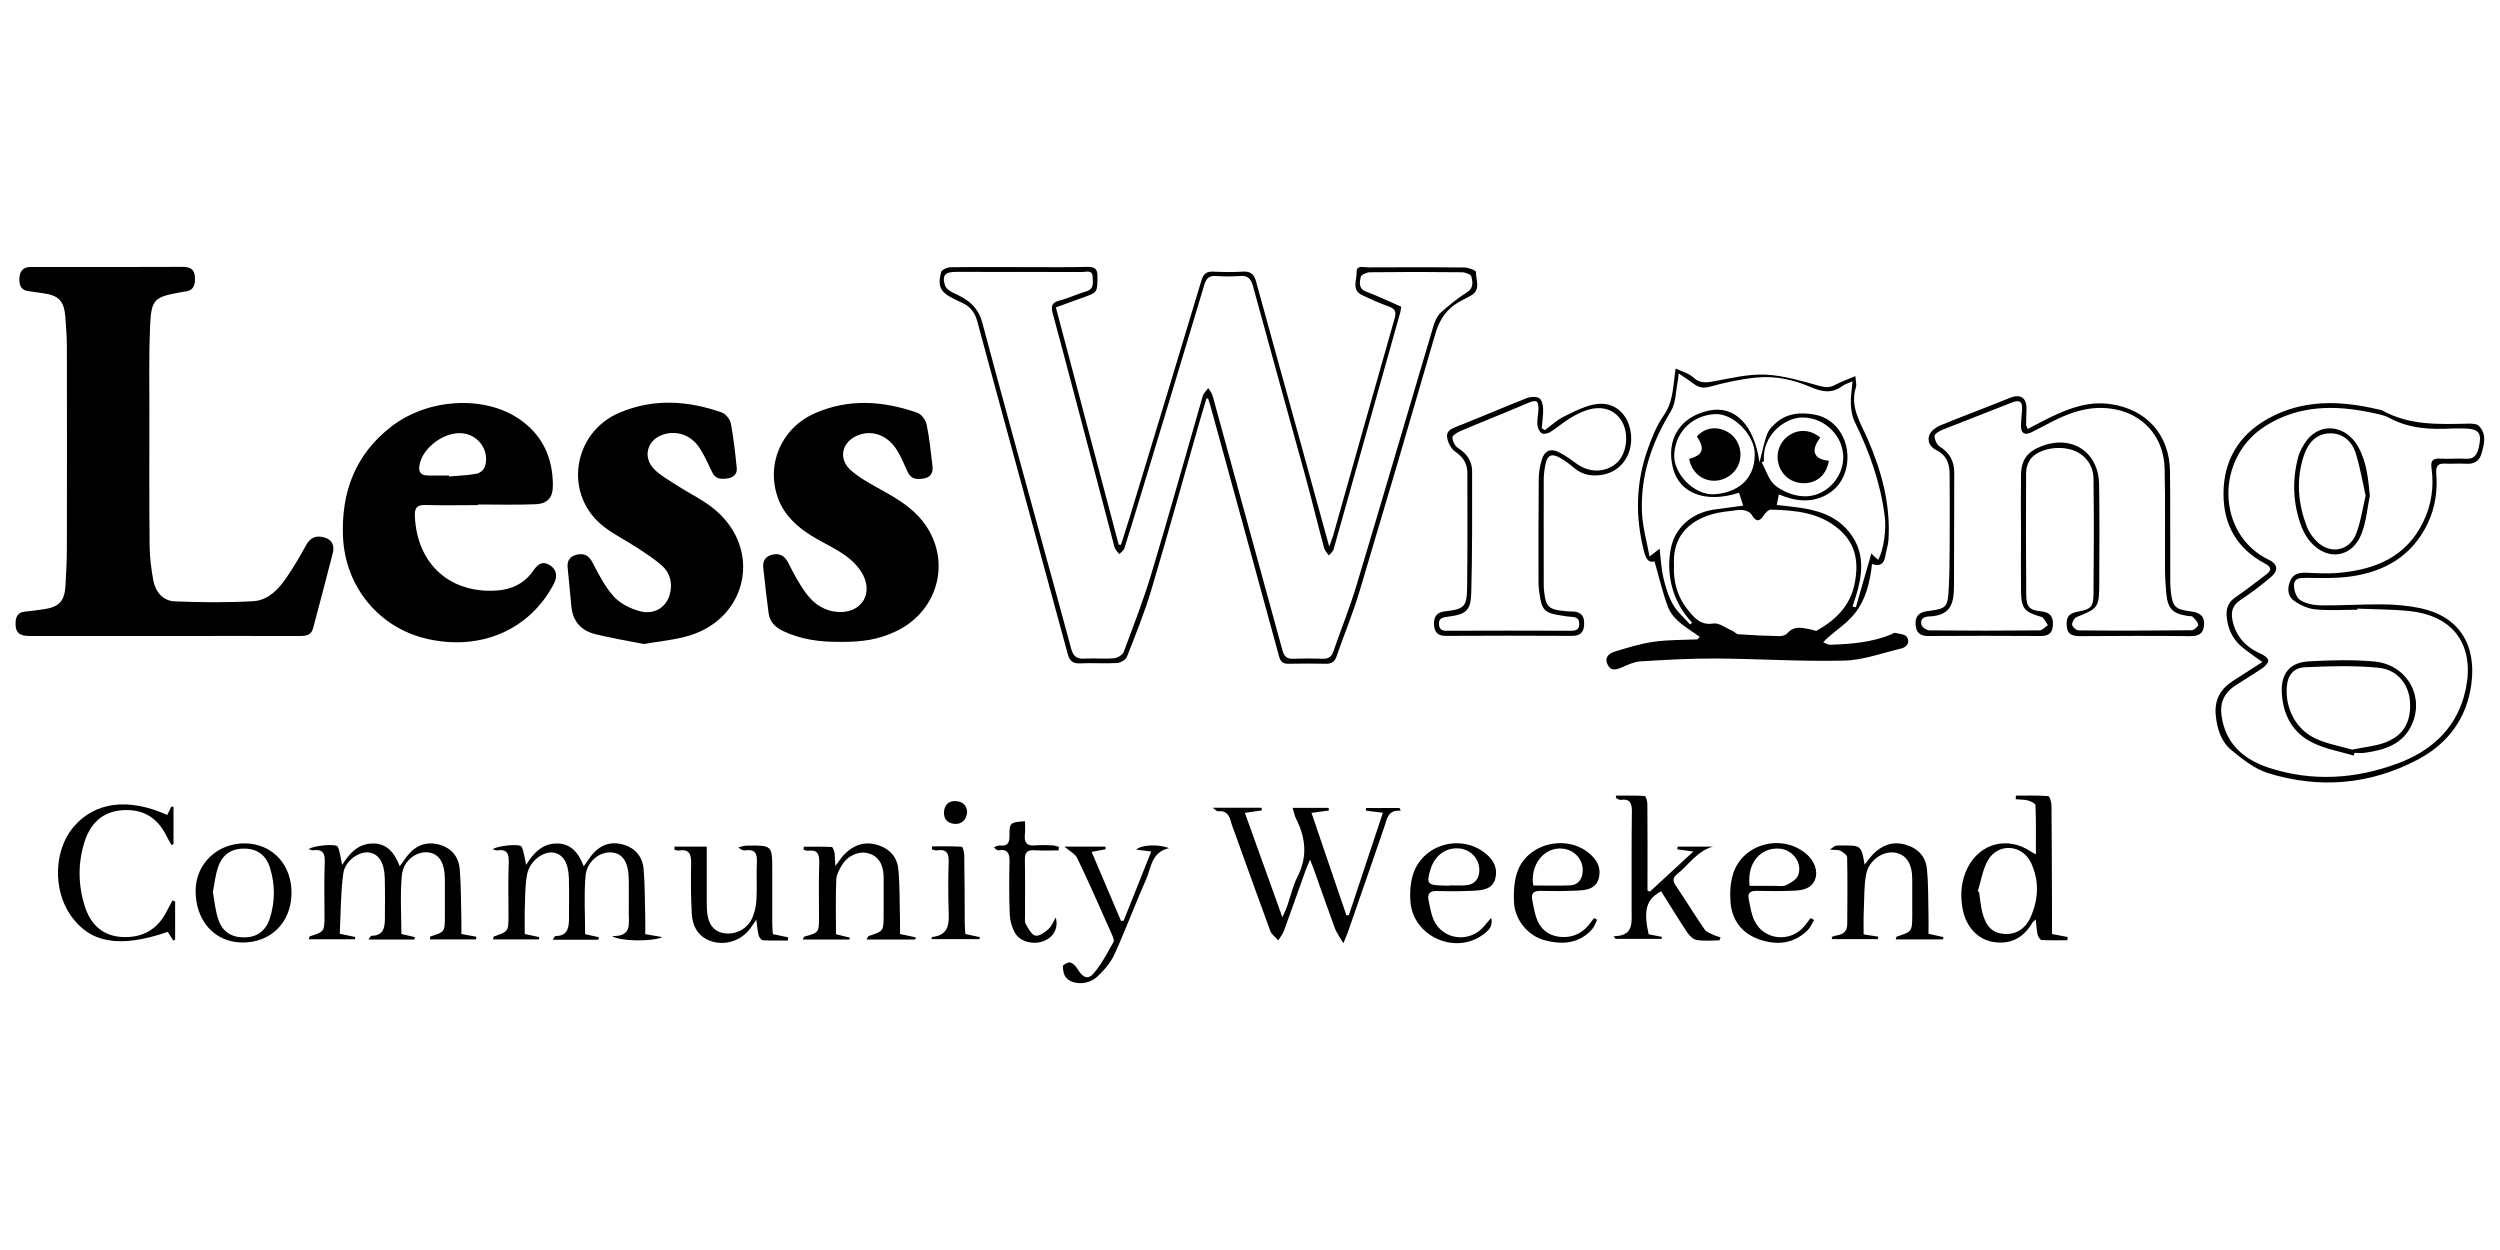 <?xml version="1.0" encoding="utf-8"?>
<!-- Generator: Adobe Illustrator 27.9.0, SVG Export Plug-In . SVG Version: 6.00 Build 0)  -->
<svg version="1.1" id="Layer_2" xmlns="http://www.w3.org/2000/svg" xmlns:xlink="http://www.w3.org/1999/xlink" x="0px" y="0px"
	 viewBox="0 0 200 100" style="enable-background:new 0 0 200 100;" xml:space="preserve">
<g>
	<path d="M13.15,50.88c-3.6,0-7.2,0-10.8,0c-0.85,0-1.15-0.32-1.1-1.14c0.03-0.49,0.25-0.76,0.74-0.81
		c0.48-0.05,0.96-0.11,1.44-0.18c1.3-0.18,1.74-0.63,1.81-1.94c0.06-1.02,0.11-2.04,0.11-3.06c0.01-5.31,0.01-10.62,0-15.93
		c0-0.82-0.06-1.63-0.12-2.45c-0.11-1.32-0.53-1.74-1.83-1.92c-0.38-0.05-0.76-0.11-1.14-0.16c-0.59-0.08-0.73-0.49-0.71-1
		c0.02-0.51,0.22-0.89,0.8-0.93c0.1-0.01,0.2,0,0.31,0c3.98,0,7.96,0.01,11.94-0.01c0.6,0,0.95,0.18,0.99,0.78
		c0.04,0.6-0.06,1.14-0.84,1.2c-0.08,0-0.15,0.03-0.23,0.04c-2.24,0.4-2.42,0.55-2.52,2.85c-0.09,2.22-0.05,4.44-0.05,6.66
		c0,3.6-0.02,7.2,0.02,10.8c0.01,0.91,0.13,1.83,0.29,2.73c0.17,0.94,0.77,1.66,1.73,1.7c2.11,0.08,4.22,0.11,6.32-0.02
		c1.17-0.08,2-0.98,2.64-1.93c0.56-0.82,1.06-1.68,1.54-2.55c0.34-0.63,0.82-0.8,1.47-0.61c0.64,0.19,0.81,0.67,0.66,1.26
		c-0.51,2-1.04,3.99-1.57,5.99c-0.14,0.55-0.53,0.63-1.05,0.63C20.4,50.87,16.77,50.88,13.15,50.88z"/>
	<path d="M38.23,40.41c-1.4,0-2.81,0.03-4.21-0.01c-0.69-0.02-0.86,0.25-0.83,0.91c0.17,3.8,2.8,6.2,6.58,5.93
		c1.2-0.09,2.22-0.59,2.91-1.61c0.35-0.51,0.73-0.79,1.33-0.4c0.52,0.34,0.62,0.88,0.27,1.53c-1.93,3.62-5.78,5.3-10.02,4.37
		c-3.91-0.85-6.65-4.17-6.82-8.19c-0.15-3.58,0.99-6.59,3.86-8.81c2.9-2.25,7.35-2.52,10.16-0.66c1.9,1.26,2.76,3.09,2.77,5.33
		c0.01,1-0.41,1.5-1.41,1.54c-1.53,0.06-3.06,0.02-4.59,0.02C38.23,40.37,38.23,40.39,38.23,40.41z M35.92,38.04
		c0,0.03,0,0.06,0,0.08c0.73-0.07,1.47-0.09,2.19-0.22c0.25-0.04,0.58-0.29,0.66-0.52c0.44-1.19-0.38-2.5-1.65-2.7
		c-1.46-0.24-3.3,1.07-3.56,2.52c-0.1,0.55,0.1,0.84,0.67,0.84C34.8,38.04,35.36,38.04,35.92,38.04z"/>
	<path d="M51.52,51.52c-1.28-0.25-2.61-0.47-3.91-0.79c-1.12-0.28-1.79-1.03-1.9-2.22c-0.1-1.04-0.2-2.08-0.3-3.12
		c-0.06-0.59,0.24-0.92,0.79-1.03c0.57-0.11,0.93,0.11,1.21,0.66c0.49,0.94,0.99,1.92,1.69,2.7c0.51,0.56,1.32,0.97,2.07,1.17
		c1.03,0.28,1.86-0.17,2.24-0.9c0.43-0.84,0.36-1.95-0.35-2.64c-0.62-0.59-1.37-1.05-2.09-1.53c-0.85-0.56-1.78-1.02-2.59-1.63
		c-3.36-2.52-2.61-7.59,1.21-9.19c2.7-1.13,5.44-0.96,8.15,0c0.32,0.11,0.66,0.54,0.73,0.88c0.22,1.17,0.35,2.37,0.47,3.56
		c0.05,0.49-0.27,0.76-0.72,0.83c-0.49,0.07-0.97,0.09-1.24-0.48c-0.32-0.66-0.62-1.35-1.02-1.96c-0.66-1-1.74-1.39-2.79-1.1
		c-1.36,0.36-1.82,1.79-0.84,2.8c0.51,0.52,1.18,0.88,1.79,1.28c1.07,0.69,2.26,1.24,3.2,2.07c3.61,3.17,2.46,8.52-2.12,9.95
		C54.05,51.19,52.81,51.29,51.52,51.52z"/>
	<path d="M67.18,51.35c-1.57,0.01-3.1-0.18-4.54-0.87c-0.62-0.3-1.06-0.73-1.15-1.42c-0.16-1.21-0.3-2.42-0.43-3.64
		c-0.07-0.62,0.26-0.98,0.84-1.07c0.58-0.09,0.92,0.19,1.19,0.73c0.42,0.84,0.87,1.68,1.43,2.43c0.63,0.84,1.48,1.4,2.59,1.45
		c1.62,0.07,2.64-1.2,2.05-2.71c-0.26-0.66-0.83-1.29-1.41-1.72c-0.87-0.65-1.9-1.09-2.83-1.67c-1.17-0.73-2.17-1.64-2.66-2.96
		c-1.01-2.69,0.21-5.63,2.91-6.83c2.71-1.2,5.48-1.01,8.21-0.05c0.33,0.11,0.68,0.58,0.75,0.94c0.23,1.09,0.33,2.21,0.47,3.32
		c0.07,0.54-0.16,0.91-0.7,1c-0.52,0.09-1.02,0.08-1.29-0.53c-0.27-0.61-0.53-1.22-0.88-1.78c-0.7-1.11-1.87-1.56-2.95-1.2
		c-1.43,0.47-1.81,1.94-0.65,2.91c0.85,0.71,1.87,1.22,2.84,1.77c1.23,0.7,2.39,1.49,3.17,2.7c1.96,3.02,0.78,6.88-2.56,8.4
		C70.3,51.14,69.05,51.37,67.18,51.35z"/>
	<path d="M135.98,50.95c-0.97-0.71-2.13-1.28-2.56-2.44c-0.43-1.15-0.7-2.36-1.06-3.6c-0.5,0.15-0.7-0.25-0.84-0.8
		c-0.71-2.75-0.66-5.48,0.29-8.15c0.33-0.95,0.72-1.91,1.29-2.73c0.69-0.98,0.73-2.06,0.87-3.15c0.02-0.12,0.03-0.25,0.08-0.6
		c0.54,0.26,1.06,0.39,1.41,0.71c0.53,0.49,1.04,0.43,1.67,0.31c1.36-0.25,2.75-0.59,4.12-0.53c1.46,0.07,2.92,0.52,4.34,0.91
		c0.46,0.13,0.79,0.13,1.2-0.08c0.49-0.26,1.03-0.45,1.64-0.71c0.03,0.43,0.11,0.67,0.05,0.87c-0.51,1.58,0.36,2.85,0.94,4.18
		c1.11,2.56,1.83,5.21,1.66,8.03c-0.03,0.45-0.19,0.89-0.26,1.33c-0.1,0.61-0.42,0.84-1.06,0.62c-0.16,1.47-0.5,2.89-1.44,4.03
		c-0.58,0.71-1.38,1.23-2.08,1.85c-0.13,0.11-0.25,0.25-0.38,0.37c0.17,0.07,0.34,0.21,0.51,0.21c1.69-0.05,3.37-0.18,4.95-0.84
		c0.09-0.04,0.2-0.13,0.28-0.11c0.33,0.08,0.8,0.1,0.95,0.32c0.27,0.41,0.01,0.82-0.45,0.93c-1.53,0.36-3.06,0.94-4.61,0.97
		c-3.41,0.08-6.83-0.15-10.25-0.17c-2.01-0.01-4.02,0.11-6.02,0.23c-0.49,0.03-0.98,0.27-1.45,0.47c-0.47,0.21-0.91,0.33-1.17-0.23
		c-0.27-0.58,0.15-0.89,0.6-1.03c1.02-0.31,2.05-0.63,3.1-0.78c1.15-0.16,2.33-0.14,3.5-0.19
		C135.86,51.09,135.92,51.02,135.98,50.95z M133.92,45.21c-0.07,1.3,0.26,2.54,1.11,3.58c0.5,0.61,1,1.26,2.04,1.09
		c0.46-0.07,1,0.36,1.5,0.58c0.18,0.08,0.34,0.27,0.51,0.28c1.09,0.08,2.18,0.13,3.27,0.15c0.21,0,0.49-0.07,0.62-0.21
		c0.56-0.66,1.23-0.45,1.91-0.32c0.16,0.03,0.37,0.15,0.48,0.08c1.48-0.84,2.63-1.94,3-3.7c0.35-1.68,0.15-3.18-1.21-4.37
		c-1.58-1.38-3.52-1.55-5.48-1.6c-0.19,0-0.43,0.25-0.56,0.44c-0.38,0.59-0.65,0.52-0.99-0.05c-0.12-0.2-0.46-0.33-0.72-0.36
		c-0.34-0.04-0.7,0.06-1.05,0.09C135.84,41.12,133.76,42.38,133.92,45.21z M150.26,44.79c0.45-0.86,0.65-2.41,0.52-3.47
		c-0.33-2.67-1.22-5.16-2.4-7.57c-0.2-0.41-0.29-0.91-0.31-1.38c-0.03-0.58,0.07-1.17,0.13-1.86c-0.36,0.16-0.62,0.22-0.81,0.37
		c-0.84,0.63-1.65,0.47-2.55,0.08c-1.36-0.59-2.82-0.9-4.29-0.76c-1.27,0.12-2.54,0.4-3.78,0.74c-0.55,0.15-0.91,0.04-1.31-0.26
		c-0.35-0.27-0.73-0.51-1.17-0.81c-0.03,0.29-0.03,0.44-0.06,0.58c-0.17,0.82-0.15,1.77-0.56,2.45c-1.54,2.52-2.45,5.18-2.31,8.13
		c0.05,1.13,0.38,2.25,0.6,3.49c0.35-0.27,0.52-0.4,0.81-0.62c0.1,0.85,0.13,1.6,0.3,2.32c0.17,0.73,0.4,1.49,0.77,2.14
		c0.34,0.6,0.91,1.07,1.37,1.6c0.05-0.05,0.1-0.1,0.16-0.15c-1.52-1.58-2.14-3.8-1.69-5.99c0.33-1.6,1.64-2.78,3.41-3.05
		c0.76-0.11,1.53-0.21,2.37-0.32c-0.14-0.43-0.24-0.73-0.34-1.03c-2.66,0.86-4.76,0.06-5.28-1.96c-0.59-2.28,0.55-4.11,2.85-4.61
		c2.09-0.45,3.64,1.13,4.07,4.14c0.6-2.47,0.6-2.47,1.21-3.06c0.92-0.89,2.08-0.97,3.21-0.76c1.84,0.33,2.95,2.28,2.53,4.23
		c-0.19,0.89-0.68,1.62-1.43,2.09c-1.27,0.78-2.61,0.64-3.97,0.06c-0.06,0.32-0.11,0.58-0.17,0.85c2.17,0.24,4.35,0.35,5.81,2.18
		c1.48,1.87,0.95,3.92,0.25,5.94c0.09,0.02,0.18,0.04,0.27,0.06c0.41-1.41,0.81-2.82,1.24-4.31
		C149.84,44.43,150.03,44.6,150.26,44.79z M140.38,36.33c0.01-1.5-1.7-3.3-3.21-3.2c-1.71,0.11-3.09,1.3-3.23,3.17
		c-0.12,1.58,1.62,3.35,3.21,3.24C138.84,39.43,140.38,38.5,140.38,36.33z M141.12,36.89c-0.06,0.04-0.12,0.07-0.18,0.11
		c0.35,0.63,0.56,1.42,1.08,1.84c0.59,0.47,1.43,0.81,2.19,0.86c1.76,0.12,3.24-1.4,3.25-3.11c0-1.72-1.47-3.16-3.2-3.19
		C142.77,33.36,140.93,34.87,141.12,36.89z"/>
	<path d="M96.52,31.87c-0.19,0.65-0.4,1.3-0.58,1.95c-1.28,4.46-2.51,8.94-3.84,13.39c-0.54,1.81-1.25,3.56-1.94,5.32
		c-0.09,0.24-0.5,0.49-0.78,0.51c-0.99,0.06-1.99-0.02-2.98,0.03c-0.61,0.03-0.84-0.23-0.99-0.78c-1.93-7.12-3.87-14.23-5.81-21.35
		c-0.48-1.75-0.95-3.49-1.42-5.24c-0.18-0.68-0.56-1.19-1.22-1.48c-0.21-0.09-0.42-0.2-0.62-0.3c-1.1-0.53-1.35-0.98-1.05-2.15
		c0.05-0.19,0.48-0.39,0.74-0.39c2.12-0.03,4.24-0.01,6.36-0.01c1.53,0,3.06,0.02,4.6-0.02c0.59-0.01,0.82,0.16,0.81,0.78
		c-0.02,1.26,0.01,1.26-1.15,1.67c-0.69,0.25-1.39,0.5-2.18,0.79c1.68,6.36,3.35,12.68,5.03,18.99c0.06,0,0.12,0,0.18,0
		c0.25-0.8,0.51-1.59,0.75-2.38c1.9-6.25,3.8-12.5,5.68-18.75c0.16-0.53,0.4-0.75,0.95-0.72c0.79,0.04,1.59,0.05,2.37,0
		c0.64-0.04,0.91,0.23,1.06,0.81c1.07,3.91,2.16,7.82,3.24,11.73c0.86,3.1,1.71,6.19,2.61,9.46c0.13-0.39,0.24-0.63,0.31-0.88
		c1.64-5.79,3.26-11.59,4.92-17.38c0.16-0.55,0.02-0.78-0.49-0.96c-0.72-0.26-1.42-0.57-2.11-0.9c-0.87-0.41-0.42-1.21-0.44-1.83
		c-0.02-0.6,0.55-0.39,0.89-0.39c2.58-0.01,5.16-0.02,7.74,0.01c0.32,0,0.92,0.24,0.92,0.35c-0.03,0.63,0.42,1.41-0.38,1.88
		c-0.46,0.27-0.97,0.48-1.4,0.8c-0.78,0.58-1.22,1.38-1.49,2.33c-1.98,6.84-3.99,13.67-6.03,20.49c-0.53,1.78-1.25,3.51-1.86,5.27
		c-0.15,0.44-0.41,0.59-0.85,0.58c-1-0.02-1.99-0.02-2.99,0c-0.42,0.01-0.63-0.15-0.75-0.57c-1.81-6.65-3.64-13.29-5.46-19.93
		c-0.06-0.23-0.14-0.46-0.21-0.69C96.61,31.87,96.56,31.87,96.52,31.87z M112.1,24.54c-0.04,0.21-0.05,0.34-0.08,0.46
		c-1.77,6.31-3.55,12.63-5.33,18.94c-0.05,0.19-0.25,0.33-0.38,0.5c-0.13-0.2-0.32-0.38-0.38-0.59c-0.53-1.97-1.01-3.96-1.55-5.93
		c-1.38-5.02-2.78-10.03-4.15-15.06c-0.17-0.61-0.45-0.84-1.07-0.78c-0.61,0.05-1.23,0.04-1.84,0c-0.54-0.04-0.81,0.13-0.97,0.69
		c-1.7,5.7-3.44,11.39-5.16,17.07c-0.41,1.34-0.81,2.69-1.24,4.03c-0.06,0.18-0.27,0.31-0.41,0.46c-0.12-0.15-0.25-0.29-0.34-0.46
		c-0.07-0.13-0.09-0.29-0.13-0.44c-0.58-2.2-1.15-4.4-1.73-6.59c-1.04-3.92-2.06-7.85-3.12-11.76c-0.16-0.59-0.08-0.88,0.55-1.04
		c0.71-0.18,1.39-0.52,2.1-0.72c0.69-0.19,0.55-0.71,0.54-1.17c-0.02-0.59-0.51-0.39-0.82-0.39c-3.37-0.01-6.74-0.01-10.11-0.01
		c-0.88,0-1.13,0.28-0.88,1.08c0.08,0.25,0.42,0.49,0.69,0.61c1.09,0.48,1.95,1.08,2.29,2.36c1.57,5.89,3.2,11.77,4.81,17.66
		c0.77,2.81,1.55,5.61,2.3,8.42c0.16,0.6,0.43,0.85,1.06,0.81c0.79-0.05,1.59,0.04,2.37-0.03c0.28-0.02,0.69-0.27,0.78-0.51
		c0.78-2.1,1.6-4.2,2.24-6.35c1.41-4.69,2.72-9.42,4.08-14.12c0.07-0.23,0.29-0.42,0.44-0.64c0.12,0.21,0.29,0.4,0.35,0.62
		c1.87,6.79,3.73,13.58,5.59,20.38c0.13,0.47,0.35,0.68,0.85,0.66c0.79-0.03,1.58-0.03,2.37,0c0.46,0.02,0.7-0.16,0.85-0.59
		c0.62-1.78,1.33-3.54,1.87-5.35c2.07-6.89,4.09-13.8,6.14-20.7c0.11-0.38,0.3-0.79,0.58-1.05c0.65-0.59,1.35-1.15,2.09-1.62
		c0.56-0.35,0.46-0.84,0.36-1.27c-0.04-0.17-0.5-0.34-0.76-0.34c-2.45-0.03-4.9-0.03-7.35,0c-0.26,0-0.7,0.2-0.74,0.37
		c-0.09,0.44-0.21,0.95,0.46,1.19C110.23,23.68,111.13,24.12,112.1,24.54z"/>
	<path d="M180.99,52.96c-0.66-0.48-1.26-0.86-1.78-1.33c-0.68-0.63-1.02-1.46-1.08-2.39c-0.04-0.6,0.16-1.08,0.68-1.44
		c0.84-0.58,1.65-1.2,2.46-1.82c0.4-0.3,0.54-0.58-0.06-0.89c-2.24-1.18-3.34-3.09-3.33-5.61c0.01-2.66,1.23-4.67,3.51-5.96
		c2.81-1.59,5.81-1.49,8.85-0.77c0.12,0.03,0.26,0.04,0.37,0.1c2.18,1.21,4.56,1.09,6.93,1.04c0.27,0,0.63,0.02,0.78,0.19
		c0.64,0.67,0.41,1.47,0.19,2.24c-0.18,0.6-0.62,0.82-1.24,0.78c-0.53-0.04-1.07,0.02-1.61-0.01c-0.6-0.04-0.81,0.17-0.76,0.79
		c0.11,1.39-0.08,2.75-0.7,4.03c-1.24,2.56-3.4,3.81-6.1,4.2c-1.15,0.17-2.34,0.13-3.51,0.12c-0.5,0-1.03-0.03-1.07,0.55
		c-0.02,0.41,0.18,1.02,0.49,1.22c0.46,0.3,1.1,0.42,1.66,0.43c1.66,0.02,3.32-0.1,4.98-0.08c0.99,0.01,1.99,0.1,2.96,0.3
		c3.15,0.66,4.51,2.96,4.1,6.06c-0.36,2.76-1.89,4.8-4.31,6.07c-3.81,2-7.85,2.34-11.95,1.07c-1.07-0.33-2.05-1.11-2.94-1.84
		c-0.82-0.68-1.15-1.71-1.25-2.8c-0.12-1.24,0.39-2.12,1.41-2.76C179.45,53.95,180.19,53.47,180.99,52.96z M188.59,48.69
		c0,0.03,0,0.06,0,0.09c-1.12,0-2.25,0.08-3.37-0.03c-0.59-0.06-1.22-0.34-1.71-0.7c-0.52-0.38-0.54-1.03-0.28-1.61
		c0.24-0.54,0.72-0.64,1.28-0.62c0.89,0.04,1.79,0.09,2.68,0c2.87-0.27,5.31-1.28,6.66-4.05c0.67-1.37,0.88-2.82,0.67-4.32
		c-0.08-0.57,0.09-0.8,0.68-0.76c0.69,0.04,1.38-0.03,2.07,0.01c0.61,0.04,0.87-0.27,1.01-0.81c0.31-1.27,0.06-1.61-1.25-1.61
		c-0.28,0-0.56-0.01-0.84,0c-1.75,0.09-3.45,0.02-5.05-0.85c-0.42-0.23-0.92-0.31-1.39-0.41c-2.93-0.63-5.79-0.62-8.44,1.01
		c-4.18,2.58-3.99,8.76,0.21,10.76c0.7,0.34,0.77,0.85,0.16,1.37c-0.78,0.66-1.59,1.28-2.44,1.84c-0.61,0.4-0.78,0.9-0.65,1.57
		c0.26,1.35,1.08,2.21,2.31,2.75c0.23,0.1,0.55,0.33,0.56,0.52c0.01,0.2-0.26,0.47-0.47,0.61c-0.71,0.49-1.46,0.93-2.19,1.41
		c-0.82,0.54-1.2,1.28-1.09,2.27c0.27,2.34,1.77,3.63,3.83,4.3c3.42,1.11,6.85,0.9,10.21-0.33c2.6-0.95,4.58-2.64,5.36-5.37
		c0.94-3.28-0.12-6.4-4.39-6.85C191.34,48.74,189.96,48.75,188.59,48.69z"/>
	<path d="M162.21,34.32c0.68-0.35,1.29-0.69,1.93-0.99c1.49-0.71,3-1.25,4.71-1c2.87,0.41,4.71,2.45,4.75,5.37
		c0.03,2.81,0.01,5.62,0.02,8.42c0,0.38,0,0.77,0.04,1.15c0.14,1.29,0.34,1.48,1.65,1.65c0.76,0.09,1.09,0.46,1.01,1.14
		c-0.07,0.67-0.48,0.84-1.12,0.83c-2.91-0.03-5.82-0.02-8.72,0c-0.6,0-1.08-0.06-1.14-0.79c-0.06-0.75,0.16-1.04,0.94-1.18
		c0.97-0.18,1.19-0.37,1.2-1.36c0.03-3.09,0.04-6.18,0-9.27c-0.01-1.12-0.73-1.99-1.72-2.3c-1.18-0.37-2.74-0.05-3.33,0.75
		c-0.21,0.29-0.34,0.7-0.34,1.06c-0.02,3.27-0.02,6.53,0.01,9.8c0.01,0.97,0.25,1.21,1.22,1.31c0.73,0.08,0.96,0.47,0.91,1.13
		c-0.04,0.65-0.39,0.85-1.02,0.84c-2.98-0.02-5.97-0.02-8.95,0c-0.65,0.01-0.96-0.28-1.01-0.88c-0.05-0.62,0.19-1,0.88-1.1
		c1.57-0.21,1.69-0.25,1.77-1.83c0.11-2.22,0.06-4.44,0.08-6.66c0-0.82-0.01-1.63-0.01-2.45c0-0.84-0.23-1.55-1.07-1.95
		c-0.49-0.24-0.74-0.72-0.55-1.21c0.12-0.31,0.5-0.61,0.83-0.75c1.86-0.77,3.75-1.46,5.61-2.22c0.83-0.34,1.35-0.02,1.33,0.89
		c-0.01,0.43-0.03,0.87-0.03,1.3C162.11,34.07,162.14,34.12,162.21,34.32z M161.68,42.69C161.68,42.69,161.68,42.69,161.68,42.69
		c-0.01-1.56-0.02-3.11,0-4.67c0.01-1.22,0.5-1.88,1.63-2.32c2.43-0.95,4.58,0.45,4.62,3.06c0.04,2.65,0.02,5.31,0.01,7.96
		c0,1.86-0.1,1.97-1.8,2.64c-0.19,0.08-0.39,0.42-0.37,0.62c0.02,0.17,0.33,0.45,0.52,0.45c3.01,0.03,6.02,0.02,9.03-0.01
		c0.19,0,0.55-0.31,0.54-0.44c-0.03-0.23-0.27-0.45-0.45-0.64c-0.07-0.07-0.25-0.04-0.37-0.06c-1.24-0.19-1.62-0.57-1.74-1.83
		c-0.06-0.66-0.1-1.32-0.1-1.99c-0.01-2.66,0.03-5.31-0.03-7.96c-0.05-2.34-1.46-4.11-3.6-4.67c-1.87-0.49-3.59-0.01-5.25,0.82
		c-0.62,0.31-1.22,0.65-1.84,0.95c-0.5,0.24-0.8,0.06-0.8-0.51c0-0.41,0.05-0.81,0.08-1.22c0.06-0.78-0.17-0.92-0.88-0.64
		c-1.82,0.73-3.66,1.42-5.48,2.15c-0.25,0.1-0.65,0.34-0.64,0.5c0.01,0.3,0.19,0.71,0.44,0.86c0.8,0.5,1.14,1.18,1.14,2.1
		c-0.02,3.01,0,6.02-0.02,9.04c-0.01,1.5-0.3,2.37-2.03,2.44c-0.45,0.02-0.71,0.27-0.56,0.69c0.07,0.2,0.42,0.42,0.64,0.42
		c2.93,0.03,5.87,0.03,8.8,0c0.22,0,0.44-0.27,0.66-0.42c-0.17-0.23-0.3-0.59-0.53-0.66c-1.34-0.39-1.6-0.65-1.62-2.07
		C161.66,45.75,161.68,44.22,161.68,42.69z"/>
	<path d="M112.06,64.86c-1.04-0.09-1.1,0.65-1.31,1.28c-0.95,2.78-1.92,5.55-2.88,8.32c-0.09,0.26-0.2,0.51-0.4,1
		c-0.3-0.52-0.54-0.83-0.67-1.18c-0.57-1.53-1.1-3.07-1.65-4.61c-0.08-0.24-0.18-0.47-0.35-0.9c-0.17,0.4-0.27,0.64-0.36,0.88
		c-0.58,1.61-1.14,3.22-1.73,4.83c-0.1,0.27-0.3,0.5-0.45,0.75c-0.22-0.25-0.53-0.47-0.64-0.76c-0.98-2.66-1.93-5.33-2.89-7.99
		c-0.08-0.22-0.17-0.43-0.23-0.65c-0.14-0.57-0.36-1.01-1.07-0.93c-0.07,0.01-0.15-0.09-0.42-0.28c1.45,0,2.68,0,3.91,0
		c0.01,0.07,0.02,0.14,0.03,0.21c-0.41,0.06-0.83,0.12-1.36,0.2c0.98,2.74,1.95,5.44,3,8.35c0.19-0.43,0.31-0.66,0.39-0.91
		c0.27-0.77,0.44-1.59,0.81-2.31c0.82-1.6,0.68-3.11-0.1-4.65c-0.13-0.26-0.18-0.57-0.28-0.88c1.02,0,1.95,0,2.88,0
		c0,0.07,0.01,0.14,0.02,0.21c-0.43,0.06-0.85,0.12-1.39,0.19c0.94,2.77,1.87,5.48,2.79,8.19c0.07,0,0.13-0.01,0.2-0.01
		c0.9-2.7,1.8-5.4,2.72-8.19c-0.51-0.06-0.94-0.12-1.36-0.17c0.01-0.07,0.01-0.14,0.02-0.21c0.89,0,1.78,0,2.67,0
		C111.99,64.71,112.02,64.78,112.06,64.86z"/>
	<path d="M41.98,74.72c0.46,0.1,0.81,0.17,1.16,0.25c-0.01,0.06-0.02,0.12-0.02,0.18c-1.22,0-2.44,0-3.68,0
		c0.04-0.14,0.04-0.22,0.06-0.23c1.18-0.4,1.18-0.4,1.18-1.72c0-1.4-0.04-2.81,0.02-4.21c0.02-0.7-0.14-1.08-0.91-0.96
		c-0.1,0.02-0.22-0.05-0.37-0.09c0.36-0.29,2.18-0.47,2.31-0.2c0.19,0.4,0.23,0.87,0.36,1.45c0.57-0.93,1.26-1.67,2.37-1.71
		c1.17-0.04,1.8,0.69,2.24,1.82c0.22-0.31,0.37-0.53,0.52-0.74c0.61-0.83,1.42-1.26,2.45-1.04c1.07,0.23,1.72,0.94,1.82,2.01
		c0.11,1.29,0.09,2.6,0.13,3.9c0.01,0.43,0,0.85,0,1.3c0.46,0.08,0.83,0.14,1.38,0.24c-0.86,0.38-3.46,0.34-4.03-0.09
		c1.62,0.07,1.32-1.02,1.33-1.91c0.01-0.87,0.01-1.74,0-2.6c-0.01-1.35-0.45-2.08-1.33-2.17c-0.97-0.11-2.03,0.7-2.13,1.9
		c-0.13,1.54-0.03,3.09-0.03,4.63c0.41,0.09,0.75,0.17,1.1,0.25c-0.01,0.07-0.02,0.13-0.03,0.2c-1.18,0-2.37,0-3.66,0
		c0.11-0.16,0.16-0.3,0.21-0.3c0.97,0.01,1.09-0.65,1.09-1.4c0-1.07,0.02-2.15-0.01-3.22c-0.03-1.23-0.47-1.93-1.23-2.05
		c-0.8-0.13-1.88,0.65-2.1,1.68c-0.17,0.84-0.16,1.72-0.19,2.58C41.96,73.23,41.98,73.99,41.98,74.72z"/>
	<path d="M32.11,74.72c0.4,0.09,0.74,0.17,1.08,0.25c-0.01,0.06-0.02,0.13-0.04,0.19c-1.18,0-2.37,0-3.67,0
		c0.13-0.17,0.18-0.3,0.23-0.3c0.92,0.01,1.08-0.6,1.08-1.33c0.01-1.1,0.02-2.2-0.01-3.29c-0.03-1.23-0.48-1.92-1.24-2.04
		c-0.81-0.12-1.94,0.65-2.08,1.69c-0.21,1.58-0.2,3.19-0.28,4.81c0.5,0.11,0.87,0.18,1.24,0.26c-0.01,0.06-0.02,0.12-0.03,0.18
		c-1.22,0-2.44,0-3.69,0c0.05-0.14,0.05-0.22,0.08-0.23c1.17-0.38,1.17-0.38,1.18-1.64c0-1.43-0.04-2.86,0.02-4.29
		c0.03-0.72-0.16-1.06-0.92-0.96c-0.1,0.02-0.22-0.05-0.37-0.09c0.38-0.29,2.21-0.46,2.33-0.19c0.19,0.4,0.22,0.87,0.35,1.46
		c0.58-0.94,1.27-1.68,2.38-1.72c1.17-0.04,1.8,0.7,2.23,1.82c0.22-0.3,0.37-0.52,0.53-0.74c0.62-0.82,1.42-1.25,2.46-1.03
		c1.07,0.23,1.72,0.94,1.81,2.01c0.11,1.34,0.09,2.7,0.13,4.05c0.01,0.38,0,0.75,0,1.13c0.47,0.08,0.84,0.15,1.2,0.22
		c-0.01,0.07-0.02,0.14-0.03,0.21c-1.23,0-2.45,0-3.69,0c0.02-0.14,0.02-0.22,0.04-0.23c1.16-0.37,1.16-0.37,1.16-1.65
		c0-0.97,0-1.94,0-2.91c-0.01-1.35-0.46-2.07-1.34-2.17c-0.94-0.1-1.99,0.65-2.1,1.83C32,71.59,32.11,73.17,32.11,74.72z"/>
	<path d="M123.59,34.41c0.51-0.37,0.97-0.82,1.53-1.09c0.88-0.42,1.8-0.93,2.74-1.01c1.5-0.13,2.54,1.03,2.63,2.59
		c0.09,1.55-0.85,2.83-2.29,3.08c-0.85,0.15-1.61,0.02-2.29-0.56c-0.35-0.3-0.72-0.58-1.12-0.8c-0.66-0.37-0.99-0.22-1.15,0.51
		c-0.08,0.37-0.13,0.76-0.14,1.14c-0.01,2.81,0,5.62,0,8.42c0,0.18,0,0.36,0.02,0.53c0.13,1.33,0.36,1.55,1.7,1.67
		c0.2,0.02,0.41,0.03,0.61,0.03c0.69,0.02,0.94,0.41,0.9,1.05c-0.03,0.61-0.3,0.9-0.96,0.9c-3.37-0.02-6.73-0.02-10.1,0
		c-0.69,0.01-0.93-0.35-0.95-0.92c-0.02-0.56,0.18-0.96,0.85-1.04c1.59-0.18,1.78-0.36,1.8-1.95c0.04-3.04,0.02-6.08,0.02-9.11
		c0-0.75-0.32-1.27-0.96-1.71c-0.34-0.23-0.61-0.74-0.66-1.16c-0.08-0.58,0.47-0.73,0.94-0.92c1.82-0.72,3.62-1.5,5.45-2.22
		c0.29-0.11,0.73-0.13,0.97,0.01c0.21,0.12,0.31,0.55,0.32,0.84c0.02,0.52-0.07,1.05-0.11,1.57
		C123.43,34.32,123.51,34.37,123.59,34.41z M120.72,50.45C120.72,50.45,120.72,50.45,120.72,50.45c1.61,0,3.22,0,4.82,0.01
		c0.4,0,0.79,0.02,0.8-0.54c0.01-0.5-0.31-0.57-0.71-0.58c-0.2-0.01-0.4-0.05-0.61-0.08c-1.49-0.21-1.69-0.42-1.88-1.91
		c-0.03-0.23-0.06-0.46-0.06-0.69c0-2.78-0.01-5.57,0.02-8.35c0-0.53,0.1-1.07,0.26-1.58c0.21-0.67,0.69-0.88,1.32-0.57
		c0.52,0.25,1,0.61,1.47,0.95c1.01,0.73,2.28,0.71,3.17-0.06c0.8-0.7,1.02-2.25,0.47-3.27c-0.53-0.97-1.55-1.36-2.77-0.99
		c-0.5,0.15-0.99,0.4-1.44,0.68c-0.54,0.33-1.03,0.76-1.57,1.1c-0.19,0.11-0.54,0.19-0.68,0.09c-0.19-0.13-0.32-0.45-0.34-0.69
		c-0.03-0.38,0.06-0.76,0.08-1.14c0.04-0.8-0.14-0.89-0.88-0.57c-1.78,0.76-3.58,1.47-5.37,2.23c-0.25,0.11-0.64,0.35-0.63,0.51
		c0.02,0.3,0.21,0.7,0.46,0.85c0.72,0.45,1.12,1.05,1.12,1.88c0,3.24,0.02,6.48-0.07,9.72c-0.04,1.4-0.42,1.69-1.82,1.88
		c-0.4,0.06-0.8,0.07-0.76,0.62c0.03,0.57,0.45,0.51,0.84,0.51C117.55,50.45,119.13,50.45,120.72,50.45z"/>
	<path d="M162.87,68.36c0-1.41,0.02-2.68-0.03-3.94c0-0.14-0.37-0.32-0.59-0.38c-0.31-0.08-0.66-0.07-0.99-0.1
		c0-0.09,0-0.19,0.01-0.29c0.87,0,1.73-0.03,2.59,0.04c0.11,0.01,0.26,0.49,0.26,0.76c0.03,2.93,0.03,5.87,0.04,8.8
		c0,0.48,0,0.96,0,1.47c0.47,0.09,0.86,0.17,1.25,0.24c-0.01,0.09-0.02,0.17-0.02,0.26c-0.69,0-1.38,0.02-2.06-0.02
		c-0.12-0.01-0.28-0.27-0.32-0.43c-0.08-0.37-0.1-0.75-0.15-1.21c-0.13,0.11-0.21,0.16-0.26,0.24c-0.7,1.21-1.73,1.78-3.13,1.56
		c-1.26-0.2-2.21-1.23-2.47-2.7c-0.2-1.12-0.11-2.24,0.43-3.28c1-1.93,3.18-2.49,5-1.28C162.53,68.16,162.61,68.2,162.87,68.36z
		 M158.22,71.3c0.04,0.02,0.08,0.04,0.11,0.06c0.08,0.55,0.12,1.12,0.26,1.65c0.29,1.12,0.8,1.61,1.7,1.7
		c0.89,0.09,1.71-0.35,2.14-1.3c0.65-1.43,0.73-2.92,0.06-4.37c-0.69-1.48-2.62-1.64-3.45-0.23
		C158.61,69.55,158.49,70.47,158.22,71.3z"/>
	<path d="M137.56,75.23c-0.61,0-1.23,0.07-1.82-0.03c-0.29-0.05-0.59-0.35-0.77-0.62c-0.72-1.08-1.39-2.19-2.08-3.28
		c-1.19,0.65-1.43,1.5-1,3.44c0.35,0.07,0.7,0.14,1.06,0.21c-0.01,0.06-0.01,0.11-0.02,0.16c-1.23,0-2.45,0-3.68,0
		c-0.05-0.07-0.11-0.14-0.16-0.21c1.66-0.02,1.43-1.14,1.44-2.12c0.01-2.6-0.02-5.21,0.02-7.81c0.01-0.69-0.12-1.09-0.9-0.98
		c-0.12,0.02-0.26-0.1-0.38-0.15c0-0.06,0.01-0.13,0.01-0.19c0.77,0,1.53-0.02,2.3,0.03c0.09,0.01,0.21,0.42,0.21,0.64
		c0.02,2.04,0.01,4.08,0.01,6.13c0,0.27,0,0.53,0,0.8c0.06,0.03,0.12,0.05,0.19,0.08c1.12-1.04,2.25-2.07,3.48-3.21
		c-0.54-0.07-0.91-0.12-1.28-0.17c0.01-0.08,0.01-0.15,0.02-0.22c0.94,0,1.88,0,2.82,0c-1.28,0.36-1.94,1.47-2.87,2.21
		c-0.35,0.28-0.36,0.53-0.1,0.9c0.78,1.16,1.51,2.36,2.31,3.52c0.16,0.23,0.51,0.33,0.78,0.46c0.16,0.08,0.33,0.11,0.5,0.17
		C137.6,75.08,137.58,75.15,137.56,75.23z"/>
	<path d="M14.01,72.12c0,1.02,0,2.04,0,3.06c-0.05,0.02-0.1,0.04-0.15,0.06c-0.15-0.23-0.29-0.46-0.44-0.69
		c-3.84,1.32-6.23,0.91-7.78-1.34c-1.42-2.05-1.32-5.19,0.22-7.03c1.7-2.03,4.4-2.39,7.52-0.98c0.11-0.23,0.22-0.46,0.33-0.68
		c0.06,0.01,0.11,0.02,0.17,0.03c0,0.99,0,1.99,0,2.98c-0.05,0.02-0.1,0.05-0.15,0.08c-0.13-0.22-0.26-0.43-0.37-0.66
		c-0.77-1.57-1.92-2.26-3.63-2.13c-1.57,0.13-2.5,1.09-2.96,2.5c-0.55,1.72-0.53,3.48,0.02,5.2c0.46,1.43,1.41,2.36,2.99,2.44
		c1.61,0.08,2.81-0.59,3.55-2.04c0.15-0.3,0.32-0.59,0.47-0.89C13.86,72.06,13.93,72.09,14.01,72.12z"/>
	<path d="M66.83,69.28c0.3-0.39,0.45-0.65,0.66-0.87c0.72-0.76,1.58-1.12,2.62-0.84c1.01,0.27,1.67,0.96,1.76,1.99
		c0.12,1.32,0.09,2.65,0.13,3.97c0.01,0.4,0,0.8,0,1.19c0.49,0.1,0.87,0.19,1.26,0.27c-0.01,0.06-0.02,0.11-0.04,0.17
		c-1.28,0-2.55,0-3.9,0c0.1-0.16,0.12-0.26,0.18-0.28c1.18-0.39,1.18-0.39,1.19-1.6c0-1.05,0.01-2.09,0-3.14
		c-0.02-1.04-0.45-1.67-1.24-1.88c-0.73-0.2-1.62,0.17-2.09,0.94c-0.22,0.36-0.45,0.79-0.46,1.2c-0.06,1.44-0.02,2.89-0.02,4.34
		c0.39,0.1,0.75,0.19,1.11,0.27c-0.01,0.05-0.02,0.1-0.04,0.15c-1.22,0-2.45,0-3.72,0c0.07-0.15,0.08-0.22,0.11-0.23
		c1.17-0.32,1.18-0.33,1.18-1.55c0-1.45-0.03-2.91,0.02-4.36c0.02-0.71-0.15-1.07-0.92-0.96c-0.1,0.02-0.22-0.06-0.33-0.09
		c0-0.08,0-0.15,0.01-0.23c0.75,0,1.5-0.02,2.24,0.02c0.09,0,0.19,0.32,0.23,0.51C66.8,68.51,66.79,68.79,66.83,69.28z"/>
	<path d="M149.09,74.75c0.45,0.07,0.8,0.12,1.16,0.18c-0.01,0.07-0.01,0.13-0.02,0.2c-1.22,0-2.44,0-3.67,0
		c-0.01-0.06-0.01-0.12-0.02-0.18c0.15-0.04,0.3-0.11,0.46-0.13c0.51-0.08,0.77-0.37,0.78-0.88c0.01-1.79,0.03-3.57-0.01-5.36
		c0-0.18-0.32-0.4-0.54-0.52c-0.18-0.09-0.43-0.05-0.84-0.09c0.26-0.18,0.36-0.28,0.47-0.31c0.14-0.04,0.3-0.02,0.46-0.02
		c1.58-0.01,1.58-0.01,1.85,1.53c0.25-0.31,0.44-0.59,0.68-0.84c0.71-0.73,1.57-1.04,2.57-0.76c0.99,0.27,1.63,0.93,1.73,1.92
		c0.13,1.26,0.1,2.54,0.13,3.82c0.01,0.46,0,0.91,0,1.39c0.44,0.1,0.82,0.18,1.2,0.27c-0.01,0.06-0.02,0.12-0.04,0.18
		c-1.25,0-2.51,0-3.78,0c0.04-0.13,0.04-0.22,0.07-0.22c1.24-0.4,1.24-0.39,1.25-1.74c0-0.95,0-1.89,0-2.83
		c0-1.28-0.48-2.01-1.4-2.15c-0.96-0.15-2.08,0.62-2.29,1.74c-0.17,0.89-0.14,1.82-0.18,2.74
		C149.07,73.36,149.09,74.04,149.09,74.75z"/>
	<path d="M53.96,67.73c0.83,0,1.66,0,2.58,0c0,1.22,0,2.42,0,3.61c0,0.46-0.01,0.92,0.01,1.38c0.05,1.12,0.47,1.75,1.29,1.92
		c0.95,0.2,1.98-0.31,2.37-1.27c0.19-0.46,0.29-0.98,0.31-1.48c0.05-0.97-0.02-1.94,0.03-2.91c0.04-0.71-0.16-1.07-0.93-0.95
		c-0.16,0.02-0.34-0.04-0.55-0.24c0.23-0.05,0.45-0.14,0.68-0.14c2.03-0.03,2.03-0.03,2.03,1.98c0,1.4,0,2.81,0,4.21
		c0,0.3,0.03,0.6,0.05,0.89c0.45,0.09,0.84,0.18,1.23,0.26c-0.01,0.08-0.02,0.16-0.03,0.25c-0.67,0-1.34,0.02-2.01-0.02
		c-0.12-0.01-0.29-0.24-0.33-0.4c-0.09-0.34-0.11-0.7-0.18-1.24c-0.23,0.33-0.38,0.55-0.53,0.75c-0.69,0.9-1.88,1.3-2.94,1.01
		c-1.03-0.29-1.63-1.03-1.7-2.28c-0.07-1.32-0.08-2.65-0.05-3.98c0.02-0.76-0.16-1.18-1.01-1.04c-0.1,0.02-0.22-0.05-0.34-0.08
		C53.96,67.88,53.96,67.8,53.96,67.73z"/>
	<path d="M23.32,71.5c-0.04,2.33-1.69,3.94-3.98,3.9c-2.2-0.04-3.72-1.77-3.69-4.19c0.03-2.15,1.78-3.78,3.99-3.74
		C21.82,67.52,23.36,69.19,23.32,71.5z M17.03,71.37c0.13,0.7,0.19,1.45,0.42,2.14c0.34,1.05,1.07,1.5,2.15,1.48
		c0.96-0.02,1.65-0.51,1.98-1.5c0.43-1.34,0.44-2.72,0.02-4.06c-0.32-1.03-1.03-1.53-2.03-1.54c-1.05-0.02-1.8,0.47-2.13,1.51
		C17.23,70.01,17.16,70.68,17.03,71.37z"/>
	<path d="M145.13,73.6c-0.17,0.27-0.29,0.59-0.51,0.81c-1.1,1.09-2.44,1.23-3.83,0.76c-1.41-0.47-2.24-1.53-2.35-3.01
		c-0.06-0.75-0.01-1.56,0.21-2.26c0.76-2.41,3.89-3.24,5.84-1.6c0.66,0.55,0.97,1.39,0.72,2.04c-0.28,0.74-0.96,0.88-1.63,0.91
		c-1.02,0.05-2.04,0.04-3.06,0.02c-0.51-0.01-0.73,0.19-0.62,0.68c0.12,0.57,0.2,1.17,0.45,1.69c0.74,1.59,2.9,1.8,4.01,0.44
		c0.17-0.21,0.33-0.42,0.5-0.64C144.94,73.5,145.04,73.55,145.13,73.6z M139.97,70.87c0.64,0,1.29,0,1.95,0
		c0.33,0,0.7,0.07,0.98-0.06c0.37-0.18,0.84-0.46,0.96-0.81c0.35-0.98-0.45-2.03-1.5-2.11C140.83,67.77,139.74,69.07,139.97,70.87z"
		/>
	<path d="M127.77,73.58c-0.13,0.26-0.22,0.55-0.4,0.76c-1.05,1.17-2.4,1.25-3.8,0.88c-1.33-0.36-2.37-1.61-2.45-3.02
		c-0.04-0.78,0-1.6,0.23-2.34c0.76-2.47,4.19-3.23,6.02-1.38c0.51,0.51,0.72,1.13,0.52,1.82c-0.2,0.71-0.83,0.89-1.44,0.93
		c-1.07,0.07-2.14,0.06-3.21,0.04c-0.55-0.01-0.76,0.19-0.66,0.72c0.09,0.47,0.17,0.96,0.32,1.41c0.29,0.87,0.9,1.42,1.82,1.54
		c0.95,0.12,1.76-0.19,2.38-0.94c0.15-0.18,0.28-0.38,0.43-0.56C127.61,73.48,127.69,73.53,127.77,73.58z M122.66,70.84
		c1,0,1.97,0.03,2.93-0.01c0.54-0.02,0.89-0.34,1-0.89c0.19-1.02-0.53-1.94-1.57-2.05C123.5,67.73,122.39,69.23,122.66,70.84z"/>
	<path d="M119.29,73.43c0.18,0.7-0.24,1.04-0.65,1.34c-2.21,1.63-5.54,0.17-5.8-2.57c-0.07-0.7-0.02-1.44,0.16-2.11
		c0.7-2.54,3.9-3.47,5.91-1.76c0.62,0.52,0.92,1.18,0.71,1.97c-0.21,0.79-0.92,0.91-1.59,0.95c-1.02,0.06-2.04,0.06-3.06,0.03
		c-0.6-0.02-0.8,0.23-0.68,0.77c0.11,0.52,0.19,1.06,0.4,1.54c0.74,1.63,2.91,1.88,4.05,0.49
		C118.94,73.86,119.11,73.64,119.29,73.43z M115.98,70.85c0-0.01,0-0.01,0-0.02c0.43,0,0.87,0.03,1.3-0.01
		c0.52-0.05,0.91-0.31,1.03-0.87c0.21-1.01-0.5-1.96-1.53-2.07c-1.09-0.11-1.99,0.53-2.34,1.67c-0.34,1.12-0.24,1.26,0.93,1.29
		C115.58,70.86,115.78,70.85,115.98,70.85z"/>
	<path d="M85.15,67.73c1.08,0,2.18,0,3.28,0c0.01,0.07,0.02,0.14,0.02,0.21c-0.32,0.06-0.65,0.12-1.12,0.21
		c0.8,1.87,1.57,3.69,2.35,5.52c0.07,0,0.14,0,0.21-0.01c0.73-1.82,1.45-3.64,2.21-5.54c-0.48-0.06-0.82-0.1-1.2-0.15
		c0.4-0.39,1.76-0.46,2.63-0.12c-1.44,0.32-1.43,1.58-1.85,2.52c-0.88,1.98-1.63,4.02-2.53,5.99c-0.31,0.67-0.84,1.29-1.39,1.79
		c-0.71,0.65-1.91,0.66-2.46,0.08c-0.2-0.22-0.27-0.62-0.27-0.94c0-0.11,0.43-0.34,0.6-0.29c0.23,0.06,0.44,0.31,0.58,0.53
		c0.42,0.69,0.83,0.88,1.3,0.32c0.63-0.74,1.09-1.64,1.57-2.49c0.08-0.14-0.06-0.44-0.15-0.65c-0.9-2.03-1.79-4.06-2.75-6.06
		C86.01,68.3,85.55,68.08,85.15,67.73z"/>
	<path d="M84.46,73.4c0.24,0.88-0.21,1.6-0.98,1.89c-0.83,0.32-1.9,0.05-2.3-0.69c-0.23-0.43-0.38-0.95-0.4-1.44
		c-0.06-1.4-0.05-2.81-0.02-4.21c0.02-0.66-0.13-1.04-0.87-0.93c-0.11,0.02-0.23-0.05-0.37-0.25c0.16-0.05,0.32-0.15,0.48-0.13
		c0.63,0.07,0.77-0.24,0.76-0.81c-0.02-1,0.07-1.06,1.24-1.13c0,0.35,0.03,0.71-0.01,1.05c-0.07,0.65,0.15,0.95,0.84,0.88
		c0.46-0.04,0.92-0.02,1.38,0c0.17,0.01,0.34,0.08,0.5,0.12c-0.01,0.09-0.02,0.18-0.02,0.28c-0.64,0-1.28,0.04-1.92-0.01
		c-0.62-0.04-0.8,0.2-0.78,0.79C82.02,70.3,82,71.78,82,73.26c0,0.23-0.04,0.5,0.07,0.68c0.2,0.35,0.45,0.84,0.76,0.91
		c0.31,0.07,0.76-0.27,1.05-0.53C84.15,74.09,84.27,73.71,84.46,73.4z"/>
	<path d="M74.56,67.71c0.79,0,1.59-0.02,2.38,0.03c0.08,0.01,0.2,0.43,0.2,0.67c0.03,1.81,0.03,3.63,0.04,5.44
		c0,0.3,0.03,0.6,0.05,0.87c0.44,0.09,0.8,0.17,1.16,0.25c-0.01,0.05-0.02,0.11-0.04,0.16c-1.27,0-2.54,0-3.83,0
		c0.03-0.13,0.03-0.17,0.04-0.17c1.4-0.14,1.37-1.13,1.33-2.17c-0.04-1.25-0.04-2.5,0-3.75c0.03-0.71-0.1-1.15-0.94-1.01
		c-0.13,0.02-0.27-0.05-0.4-0.08C74.55,67.87,74.56,67.79,74.56,67.71z"/>
	<path d="M77.37,64.93c-0.02,0.64-0.45,1.03-1.01,0.98c-0.58-0.05-0.88-0.41-0.84-0.96c0.04-0.54,0.35-0.9,0.95-0.86
		C77.04,64.12,77.33,64.45,77.37,64.93z"/>
	<path d="M135.13,36.71c1.12-0.3,1.28-0.81,0.62-1.79c0.61-0.7,1.54-0.85,2.4-0.4c0.85,0.45,1.27,1.46,1.01,2.42
		c-0.24,0.89-1.12,1.53-2.07,1.52C136.11,38.43,135.34,37.77,135.13,36.71z"/>
	<path d="M145.62,35.01c-0.8,1.04-0.52,1.74,0.69,1.85c-0.18,1.06-0.85,1.71-1.84,1.79c-0.97,0.07-1.82-0.47-2.14-1.38
		c-0.32-0.91,0-1.9,0.78-2.43C143.9,34.3,144.85,34.36,145.62,35.01z"/>
	<path d="M188.3,60.45c-1.09-0.33-2.23-0.52-3.24-1.01c-1.66-0.79-2.44-2.26-2.52-4.08c-0.06-1.48,0.65-2.36,2.14-2.45
		c1.75-0.1,3.53-0.15,5.27,0.01c2.58,0.24,4.03,2.76,3,5.04c-0.72,1.59-2.18,2.04-3.75,2.26c-0.28,0.04-0.56,0.01-0.84,0.01
		C188.34,60.31,188.32,60.38,188.3,60.45z M188.17,59.97c0.97-0.2,1.76-0.27,2.5-0.52c1.56-0.53,2.23-1.64,2.13-3.3
		c-0.09-1.4-0.99-2.58-2.53-2.73c-1.94-0.19-3.91-0.13-5.86-0.04c-0.94,0.04-1.38,0.64-1.46,1.49c-0.17,1.75,0.71,3.49,2.31,4.22
		C186.22,59.53,187.29,59.71,188.17,59.97z"/>
	<path d="M189.59,39.65c-0.21,1.01-0.29,2.07-0.66,3.03c-0.74,1.95-2.77,2.24-4.12,0.64c-0.27-0.32-0.5-0.71-0.66-1.11
		c-0.7-1.81-0.8-3.68-0.32-5.55c0.13-0.53,0.41-1.05,0.75-1.48c1.12-1.41,3.09-1.15,4.05,0.52
		C189.33,36.92,189.45,38.26,189.59,39.65z M189.25,39.65c-0.26-1.15-0.45-2.31-0.8-3.41c-0.31-0.96-1.05-1.62-2.12-1.57
		c-1.06,0.05-1.68,0.78-2.01,1.74c-0.65,1.94-0.49,3.87,0.24,5.75c0.16,0.42,0.44,0.81,0.76,1.13c1.05,1.08,2.63,0.82,3.17-0.59
		C188.86,41.75,189,40.71,189.25,39.65z"/>
</g>
</svg>
